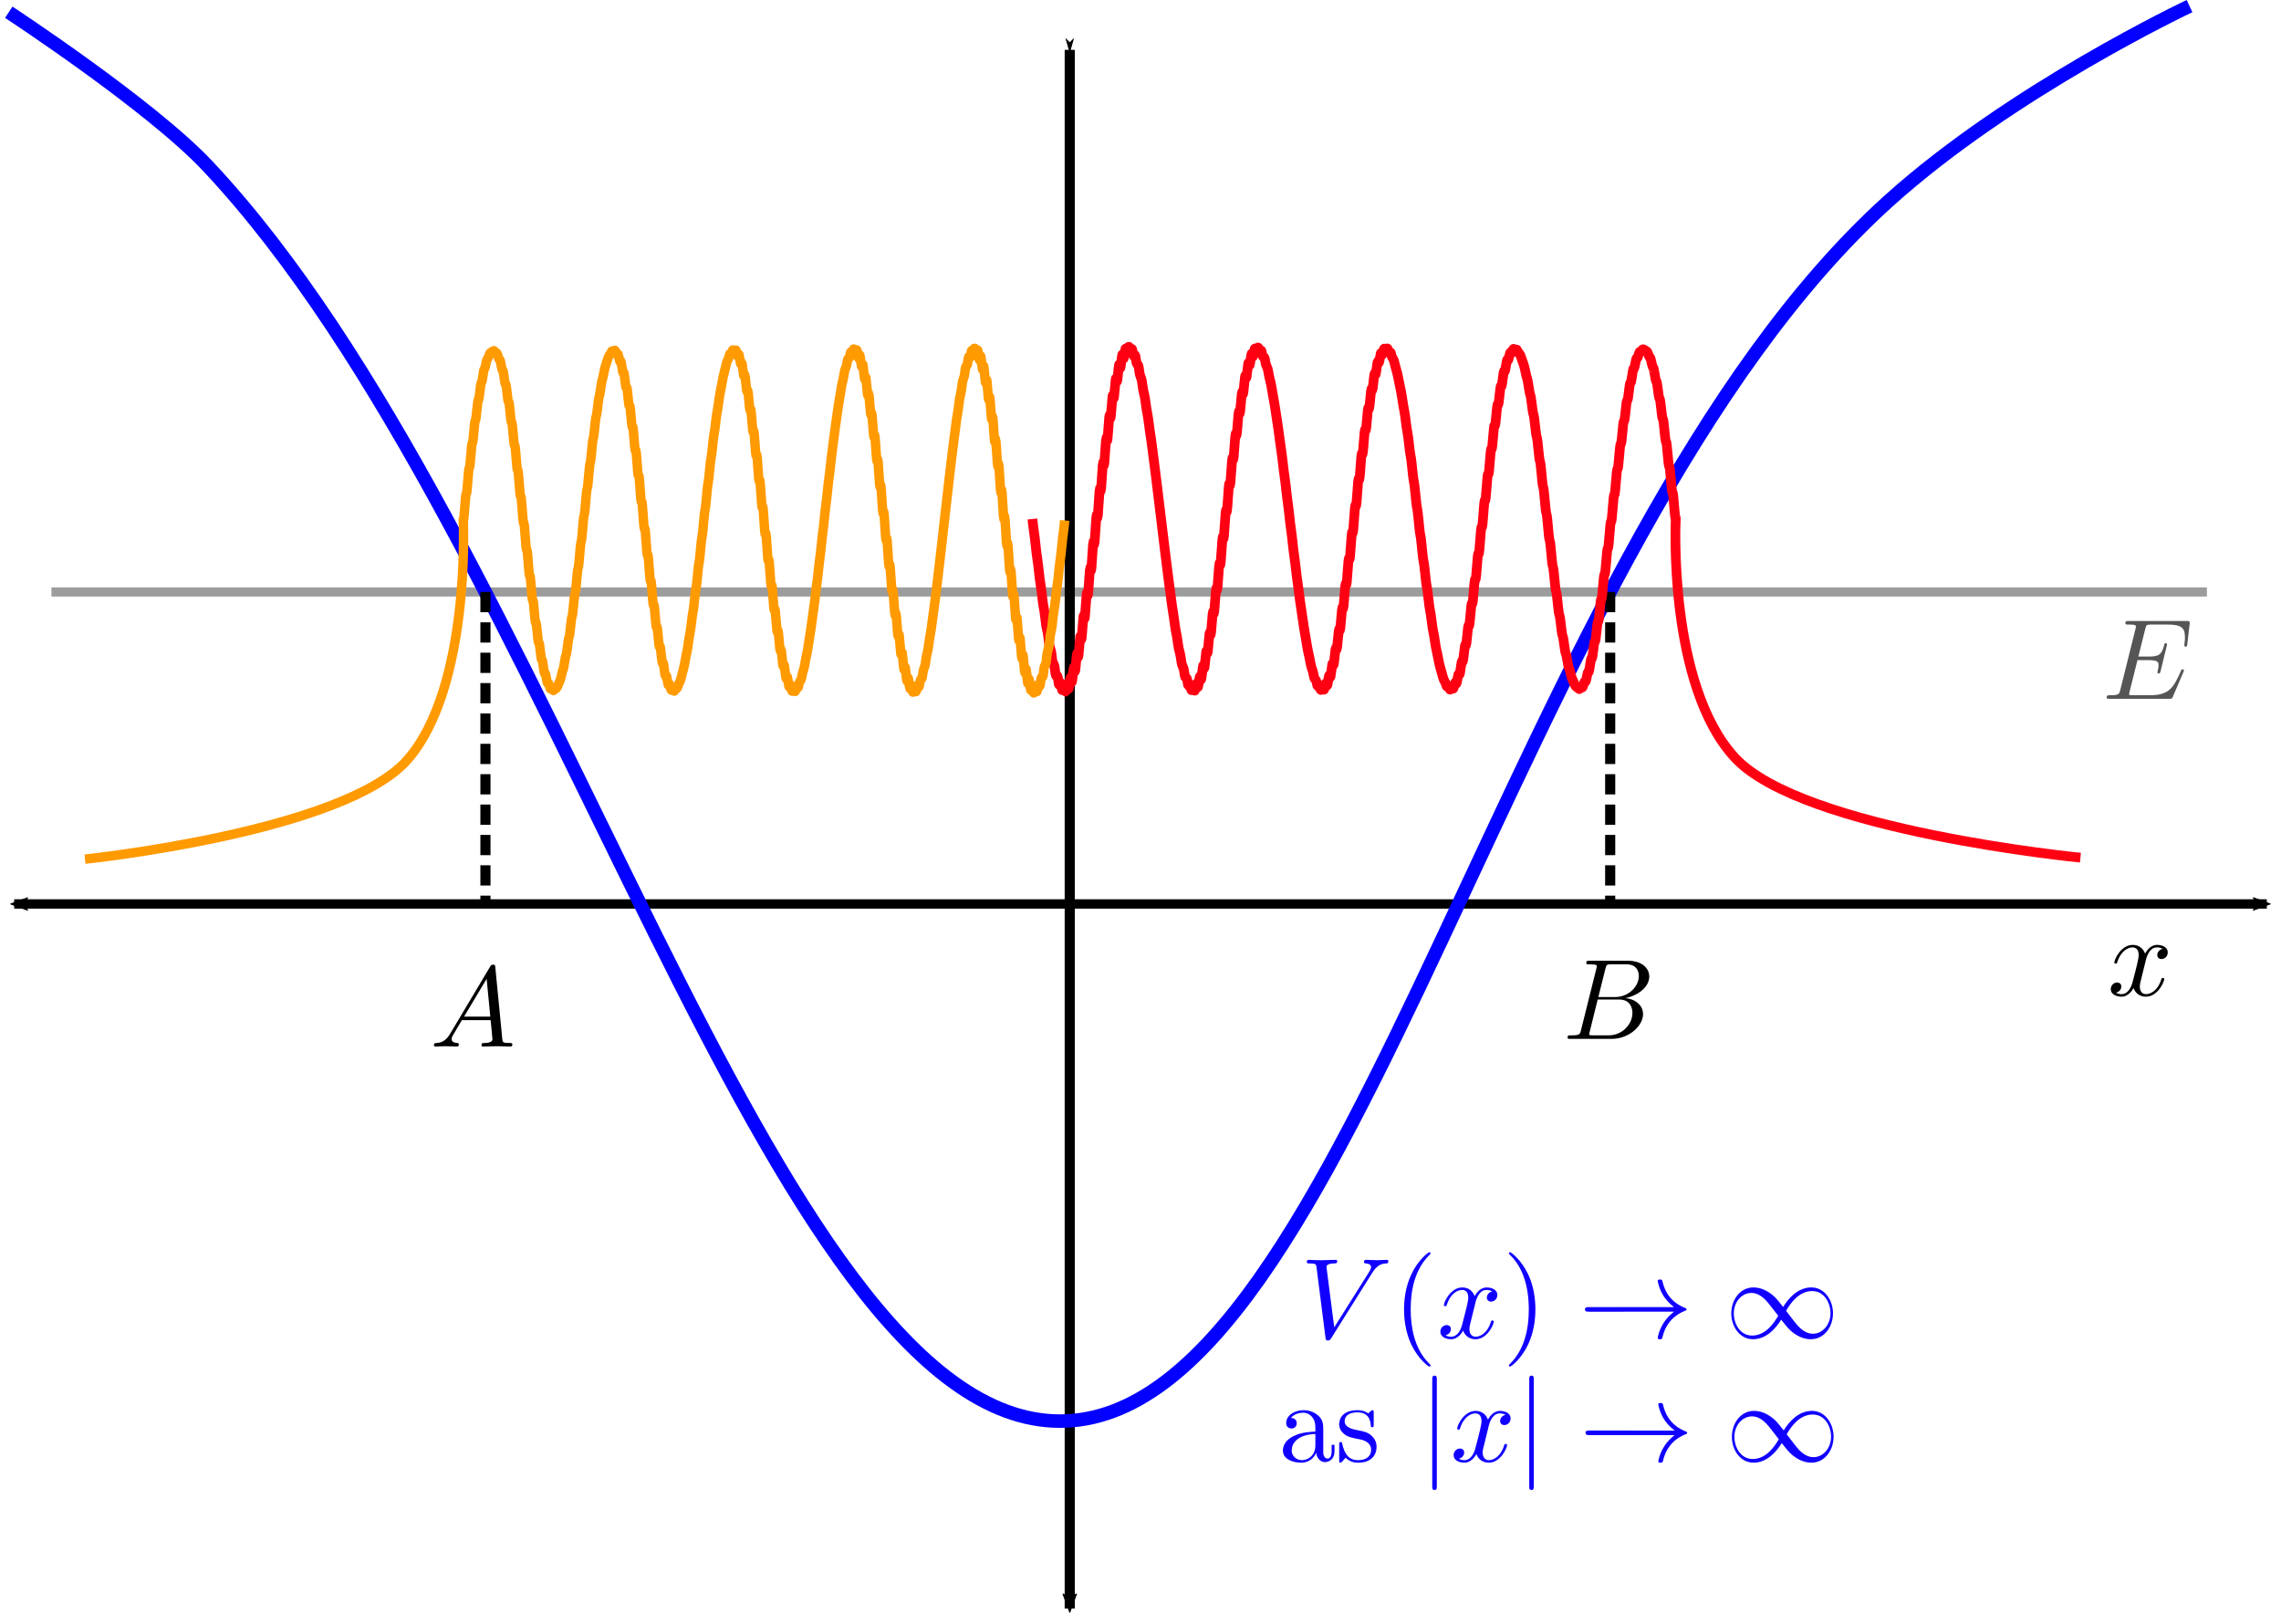 <?xml version="1.0" encoding="UTF-8" standalone="no"?>
<!-- Created with Inkscape (http://www.inkscape.org/) -->

<svg
   xmlns:dc="http://purl.org/dc/elements/1.1/"
   xmlns:cc="http://creativecommons.org/ns#"
   xmlns:rdf="http://www.w3.org/1999/02/22-rdf-syntax-ns#"
   xmlns:svg="http://www.w3.org/2000/svg"
   xmlns="http://www.w3.org/2000/svg"
   xmlns:sodipodi="http://sodipodi.sourceforge.net/DTD/sodipodi-0.dtd"
   xmlns:inkscape="http://www.inkscape.org/namespaces/inkscape"
   width="119.196mm"
   height="84.86mm"
   viewBox="0 0 119.196 84.86"
   version="1.1"
   id="svg8"
   inkscape:version="0.92.3 (2405546, 2018-03-11)"
   sodipodi:docname="wkb-eigenvalue.svg">
  <sodipodi:namedview
     id="base"
     pagecolor="#ffffff"
     bordercolor="#666666"
     borderopacity="1.0"
     inkscape:pageopacity="0.0"
     inkscape:pageshadow="2"
     inkscape:zoom="1.979899"
     inkscape:cx="258.84547"
     inkscape:cy="160.24135"
     inkscape:document-units="mm"
     inkscape:current-layer="layer1"
     showgrid="false"
     inkscape:window-width="1853"
     inkscape:window-height="1025"
     inkscape:window-x="1433"
     inkscape:window-y="27"
     inkscape:window-maximized="1"
     fit-margin-top="0"
     fit-margin-left="0"
     fit-margin-right="0"
     fit-margin-bottom="0" />
  <defs
     id="defs2">
    <marker
       inkscape:isstock="true"
       style="overflow:visible"
       id="marker1679"
       refX="0"
       refY="0"
       orient="auto"
       inkscape:stockid="Arrow2Mend">
      <path
         inkscape:connector-curvature="0"
         transform="scale(-0.6)"
         d="M 8.719,4.034 -2.207,0.016 8.719,-4.002 c -1.745,2.372 -1.735,5.617 -6e-7,8.035 z"
         style="fill:#000000;fill-opacity:1;fill-rule:evenodd;stroke:#000000;stroke-width:0.625;stroke-linejoin:round;stroke-opacity:1"
         id="path1677" />
    </marker>
    <marker
       inkscape:isstock="true"
       style="overflow:visible"
       id="Arrow1Mstart"
       refX="0"
       refY="0"
       orient="auto"
       inkscape:stockid="Arrow1Mstart">
      <path
         inkscape:connector-curvature="0"
         transform="matrix(0.4,0,0,0.4,4,0)"
         style="fill:#000000;fill-opacity:1;fill-rule:evenodd;stroke:#000000;stroke-width:1pt;stroke-opacity:1"
         d="M 0,0 5,-5 -12.5,0 5,5 Z"
         id="path1373" />
    </marker>
    <marker
       inkscape:isstock="true"
       style="overflow:visible"
       id="Arrow2Mstart"
       refX="0"
       refY="0"
       orient="auto"
       inkscape:stockid="Arrow2Mstart">
      <path
         inkscape:connector-curvature="0"
         transform="scale(0.6)"
         d="M 8.719,4.034 -2.207,0.016 8.719,-4.002 c -1.745,2.372 -1.735,5.617 -6e-7,8.035 z"
         style="fill:#000000;fill-opacity:1;fill-rule:evenodd;stroke:#000000;stroke-width:0.625;stroke-linejoin:round;stroke-opacity:1"
         id="path1391" />
    </marker>
    <marker
       inkscape:isstock="true"
       style="overflow:visible"
       id="Arrow2Mend"
       refX="0"
       refY="0"
       orient="auto"
       inkscape:stockid="Arrow2Mend">
      <path
         inkscape:connector-curvature="0"
         transform="scale(-0.6)"
         d="M 8.719,4.034 -2.207,0.016 8.719,-4.002 c -1.745,2.372 -1.735,5.617 -6e-7,8.035 z"
         style="fill:#000000;fill-opacity:1;fill-rule:evenodd;stroke:#000000;stroke-width:0.625;stroke-linejoin:round;stroke-opacity:1"
         id="path1394" />
    </marker>
  </defs>
  <g
     transform="translate(-37.377,-93.141)"
     id="layer1"
     inkscape:groupmode="layer"
     inkscape:label="Layer 1">
    <path
       inkscape:connector-curvature="0"
       id="path834"
       d="M 93.277,95.746 V 177.201"
       style="fill:none;stroke:#000000;stroke-width:0.529;stroke-linecap:butt;stroke-linejoin:miter;stroke-miterlimit:4;stroke-dasharray:none;stroke-opacity:1;marker-start:url(#Arrow1Mstart);marker-end:url(#marker1679)" />
    <path
       inkscape:connector-curvature="0"
       id="path836"
       d="M 38.117,140.38 H 155.832"
       style="fill:none;stroke:#000000;stroke-width:0.49;stroke-linecap:butt;stroke-linejoin:miter;stroke-miterlimit:4;stroke-dasharray:none;stroke-opacity:1;marker-start:url(#Arrow2Mstart);marker-end:url(#Arrow2Mend)" />
    <path
       inkscape:connector-curvature="0"
       id="path838"
       d="M 40.065,124.076 H 152.702"
       style="fill:#000000;stroke:#070707;stroke-width:0.479;stroke-linecap:butt;stroke-linejoin:miter;stroke-miterlimit:4;stroke-dasharray:none;stroke-opacity:0.395;fill-opacity:0.667" />
    <path
       sodipodi:nodetypes="cazsc"
       inkscape:connector-curvature="0"
       id="path840"
       d="m 37.835,93.781 c 0,0 7.395,4.844 10.394,8.035 18.103,19.253 29.246,65.59 44.536,65.59 15.29,0 23.511,-45.874 43.283,-63.744 6.438,-5.819 15.746,-10.202 15.746,-10.202"
       style="fill:none;stroke:#0400ff;stroke-width:0.706;stroke-linecap:butt;stroke-linejoin:miter;stroke-miterlimit:4;stroke-dasharray:none;stroke-opacity:1" />
    <path
       inkscape:connector-curvature="0"
       id="path842"
       d="m 62.744,124.076 v 16.442"
       style="fill:none;stroke:#000000;stroke-width:0.529;stroke-linecap:butt;stroke-linejoin:miter;stroke-miterlimit:4;stroke-dasharray:1.058, 0.529;stroke-dashoffset:0;stroke-opacity:1" />
    <path
       inkscape:connector-curvature="0"
       id="path844"
       d="m 121.519,124.076 v 16.158"
       style="fill:none;stroke:#000000;stroke-width:0.529;stroke-linecap:butt;stroke-linejoin:miter;stroke-miterlimit:4;stroke-dasharray:1.058, 0.529;stroke-dashoffset:0;stroke-opacity:1" />
    <g
       transform="translate(113.59,81.784)"
       id="g902"
       style="fill:#000000;fill-opacity:0.667">
      <g
         style="font-style:normal;font-variant:normal;font-weight:normal;font-stretch:normal;letter-spacing:normal;word-spacing:normal;text-anchor:start;fill:#000000;fill-opacity:0.667;fill-rule:evenodd;stroke:#000000;stroke-linecap:butt;stroke-linejoin:miter;stroke-miterlimit:10.433;stroke-dasharray:none;stroke-dashoffset:0;stroke-opacity:1"
         id="g900"
         transform="matrix(0.12,0,0,-0.12,-21.015,96.618)"
         xml:space="preserve"
         stroke-miterlimit="10.433"
         font-style="normal"
         font-variant="normal"
         font-weight="normal"
         font-stretch="normal"
         font-size-adjust="none"
         letter-spacing="normal"
         word-spacing="normal"><path
           style="fill:#000000;stroke-width:0;fill-opacity:0.667"
           inkscape:connector-curvature="0"
           d="m 490.8,417.81 0.01,0.02 0.01,0.03 0.02,0.05 0.02,0.05 0.02,0.05 0.02,0.05 0.02,0.05 0.02,0.05 0.01,0.05 0.01,0.03 0.01,0.02 0.01,0.02 0.01,0.03 v 0.02 l 0.01,0.02 0.01,0.02 v 0.02 l 0.01,0.02 v 0.02 l 0.01,0.01 v 0.02 0.02 0.01 0.01 l 0.01,0.01 c 0,0.05 0,0.55 -0.6,0.55 -0.45,0 -0.55,-0.3 -0.64,-0.61 -3.25,-7.38 -5.08,-10.7 -13.61,-10.7 h -7.26 c -0.71,0 -0.8,0 -1.1,0.04 -0.5,0.05 -0.65,0.1 -0.65,0.5 0,0.14 0,0.25 0.25,1.14 l 3.39,13.61 h 4.93 c 4.24,0 4.24,-1.04 4.24,-2.29 0,-0.35 0,-0.96 -0.36,-2.44 -0.09,-0.25 -0.14,-0.41 -0.14,-0.55 0,-0.25 0.19,-0.55 0.64,-0.55 0.41,0 0.55,0.25 0.75,0.99 l 2.84,11.67 c 0,0.3 -0.25,0.55 -0.61,0.55 -0.43,0 -0.54,-0.3 -0.68,-0.91 -1.05,-3.78 -1.96,-4.92 -6.54,-4.92 h -4.68 l 3,12 c 0.43,1.75 0.5,1.94 2.68,1.94 h 7.02 c 6.08,0 7.58,-1.44 7.58,-5.53 0,-1.19 0,-1.29 -0.2,-2.64 0,-0.3 -0.05,-0.65 -0.05,-0.9 0,-0.25 0.15,-0.59 0.59,-0.59 0.56,0 0.61,0.3 0.71,1.25 l 1,8.61 c 0.14,1.34 -0.1,1.34 -1.35,1.34 h -25.15 c -1,0 -1.5,0 -1.5,-1 0,-0.54 0.45,-0.54 1.39,-0.54 1.84,0 3.23,0 3.23,-0.89 0,-0.21 0,-0.3 -0.25,-1.21 l -6.56,-26.34 c -0.5,-1.95 -0.61,-2.34 -4.55,-2.34 -0.84,0 -1.39,0 -1.39,-0.96 0,-0.59 0.45,-0.59 1.39,-0.59 h 25.86 c 1.16,0 1.2,0.05 1.55,0.84 z"
           id="path898" /></g>    </g>
    <g
       transform="translate(113.857,97.286)"
       id="g946">
      <g
         style="font-style:normal;font-variant:normal;font-weight:normal;font-stretch:normal;letter-spacing:normal;word-spacing:normal;text-anchor:start;fill:none;fill-opacity:1;fill-rule:evenodd;stroke:#000000;stroke-linecap:butt;stroke-linejoin:miter;stroke-miterlimit:10.433;stroke-dasharray:none;stroke-dashoffset:0;stroke-opacity:1"
         word-spacing="normal"
         letter-spacing="normal"
         font-size-adjust="none"
         font-stretch="normal"
         font-weight="normal"
         font-variant="normal"
         font-style="normal"
         stroke-miterlimit="10.433"
         xml:space="preserve"
         transform="matrix(0.12,0,0,-0.12,-21.015,96.618)"
         id="g944"><path
           style="fill:#000000;stroke-width:0"
           inkscape:connector-curvature="0"
           id="path942"
           d="m 472.16,421.25 0.03,0.13 0.04,0.15 0.04,0.16 0.04,0.18 0.06,0.19 0.06,0.21 0.06,0.22 0.07,0.22 0.08,0.23 0.09,0.24 0.1,0.25 0.1,0.24 0.11,0.25 0.12,0.25 0.13,0.25 0.14,0.25 0.15,0.24 0.15,0.24 0.17,0.23 0.18,0.22 0.18,0.22 0.2,0.2 0.21,0.19 0.22,0.18 0.23,0.16 0.25,0.14 0.12,0.07 0.13,0.06 0.14,0.05 0.13,0.05 0.14,0.05 0.14,0.04 0.15,0.03 0.15,0.03 0.15,0.02 0.16,0.02 0.16,0.01 h 0.16 c 0.25,0 1.44,0 2.48,-0.64 -1.39,-0.25 -2.39,-1.5 -2.39,-2.69 0,-0.79 0.55,-1.75 1.89,-1.75 1.1,0 2.69,0.89 2.69,2.89 0,2.6 -2.94,3.28 -4.63,3.28 -2.89,0 -4.64,-2.64 -5.23,-3.78 -1.25,3.28 -3.94,3.78 -5.37,3.78 -5.19,0 -8.04,-6.42 -8.04,-7.67 0,-0.5 0.5,-0.5 0.61,-0.5 0.39,0 0.55,0.11 0.64,0.55 1.69,5.28 4.99,6.53 6.68,6.53 0.95,0 2.68,-0.44 2.68,-3.33 0,-1.54 -0.84,-4.89 -2.68,-11.86 -0.8,-3.09 -2.54,-5.18 -4.74,-5.18 -0.3,0 -1.44,0 -2.48,0.65 1.25,0.24 2.34,1.28 2.34,2.69 0,1.34 -1.09,1.73 -1.84,1.73 -1.5,0 -2.75,-1.29 -2.75,-2.89 0,-2.28 2.5,-3.28 4.68,-3.28 3.3,0 5.08,3.49 5.24,3.78 0.59,-1.84 2.39,-3.78 5.37,-3.78 5.14,0 7.99,6.42 7.99,7.67 0,0.5 -0.45,0.5 -0.61,0.5 -0.44,0 -0.55,-0.2 -0.64,-0.54 -1.64,-5.33 -5.03,-6.53 -6.63,-6.53 -1.95,0 -2.75,1.59 -2.75,3.29 0,1.1 0.3,2.19 0.86,4.38 z" /></g>    </g>
    <g
       transform="translate(26.192,99.959)"
       id="g996">
      <g
         style="font-style:normal;font-variant:normal;font-weight:normal;font-stretch:normal;letter-spacing:normal;word-spacing:normal;text-anchor:start;fill:none;fill-opacity:1;fill-rule:evenodd;stroke:#000000;stroke-linecap:butt;stroke-linejoin:miter;stroke-miterlimit:10.433;stroke-dasharray:none;stroke-dashoffset:0;stroke-opacity:1"
         id="g994"
         transform="matrix(0.12,0,0,-0.12,-21.015,96.618)"
         xml:space="preserve"
         stroke-miterlimit="10.433"
         font-style="normal"
         font-variant="normal"
         font-weight="normal"
         font-stretch="normal"
         font-size-adjust="none"
         letter-spacing="normal"
         word-spacing="normal"><path
           style="fill:#000000;stroke-width:0"
           inkscape:connector-curvature="0"
           d="m 464.44,411.93 -0.19,-0.3 -0.18,-0.29 -0.19,-0.28 -0.19,-0.26 -0.18,-0.25 -0.19,-0.23 -0.19,-0.22 -0.18,-0.21 -0.19,-0.2 -0.19,-0.18 -0.18,-0.17 -0.19,-0.16 -0.19,-0.15 -0.18,-0.14 -0.19,-0.13 -0.19,-0.12 -0.19,-0.11 -0.19,-0.1 -0.19,-0.09 -0.19,-0.09 -0.19,-0.07 -0.2,-0.07 -0.19,-0.07 -0.2,-0.05 -0.19,-0.05 -0.2,-0.04 -0.2,-0.04 -0.19,-0.03 -0.41,-0.05 -0.4,-0.03 c -0.61,-0.05 -1.05,-0.05 -1.05,-1 0,-0.3 0.25,-0.55 0.64,-0.55 1.34,0 2.89,0.16 4.28,0.16 1.64,0 3.39,-0.16 4.99,-0.16 0.29,0 0.95,0 0.95,0.95 0,0.55 -0.45,0.6 -0.8,0.6 -1.15,0.09 -2.34,0.5 -2.34,1.73 0,0.61 0.3,1.16 0.69,1.84 l 3.79,6.39 h 12.5 l -0.14,1.54 h -11.42 l 9.83,16.45 1.59,-16.45 0.14,-1.54 c 0.11,-1.04 0.8,-7.82 0.8,-8.32 0,-1.5 -2.59,-1.64 -3.58,-1.64 -0.7,0 -1.2,0 -1.2,-1 0,-0.55 0.59,-0.55 0.7,-0.55 2.03,0 4.19,0.16 6.22,0.16 1.25,0 4.39,-0.16 5.64,-0.16 0.3,0 0.89,0 0.89,1 0,0.55 -0.5,0.55 -1.14,0.55 -3.09,0 -3.09,0.34 -3.25,1.79 l -3.03,31.13 c -0.11,1 -0.11,1.2 -0.95,1.2 -0.8,0 -0.99,-0.34 -1.3,-0.84 z"
           id="path992" /></g>    </g>
    <g
       transform="translate(85.393,99.558)"
       id="g1052">
      <g
         style="font-style:normal;font-variant:normal;font-weight:normal;font-stretch:normal;letter-spacing:normal;word-spacing:normal;text-anchor:start;fill:none;fill-opacity:1;fill-rule:evenodd;stroke:#000000;stroke-linecap:butt;stroke-linejoin:miter;stroke-miterlimit:10.433;stroke-dasharray:none;stroke-dashoffset:0;stroke-opacity:1"
         word-spacing="normal"
         letter-spacing="normal"
         font-size-adjust="none"
         font-stretch="normal"
         font-weight="normal"
         font-variant="normal"
         font-style="normal"
         stroke-miterlimit="10.433"
         xml:space="preserve"
         transform="matrix(0.12,0,0,-0.12,-21.015,96.618)"
         id="g1050"><path
           style="fill:#000000;stroke-width:0"
           inkscape:connector-curvature="0"
           id="path1048"
           d="m 463.49,410.09 -0.05,-0.18 -0.04,-0.17 -0.05,-0.16 -0.04,-0.15 -0.04,-0.15 -0.05,-0.13 -0.05,-0.13 -0.05,-0.12 -0.05,-0.11 -0.06,-0.11 -0.07,-0.1 -0.07,-0.09 -0.07,-0.09 -0.09,-0.07 -0.09,-0.08 -0.11,-0.06 -0.11,-0.07 -0.13,-0.05 -0.13,-0.05 -0.15,-0.05 -0.16,-0.04 -0.09,-0.02 -0.09,-0.01 -0.09,-0.02 -0.1,-0.02 -0.1,-0.01 -0.1,-0.01 -0.11,-0.01 -0.12,-0.02 -0.11,-0.01 -0.13,-0.01 h -0.12 l -0.13,-0.01 -0.14,-0.01 h -0.14 l -0.14,-0.01 h -0.15 l -0.16,-0.01 h -0.16 -0.16 -0.17 -0.18 -0.18 c -0.85,0 -1.35,0 -1.35,-1 0,-0.55 0.46,-0.55 1.35,-0.55 h 17.78 c 7.87,0 13.75,5.87 13.75,10.76 0,3.58 -2.89,6.47 -7.72,7.02 5.19,0.95 10.42,4.64 10.42,9.38 0,3.68 -3.3,6.87 -9.28,6.87 l -0.69,-1.55 c 4.38,0 5.42,-2.93 5.42,-5.12 0,-4.39 -4.28,-9.13 -10.35,-9.13 h -7.27 l -0.3,-1.09 h 9.41 c 4.78,0 5.73,-3.69 5.73,-5.83 0,-4.94 -4.43,-9.76 -10.31,-9.76 h -6.78 c -0.69,0 -0.8,0 -1.09,0.04 -0.5,0.05 -0.64,0.1 -0.64,0.5 0,0.14 0,0.25 0.25,1.14 l 3.43,13.91 0.3,1.09 3.08,12.36 c 0.45,1.74 0.54,1.89 2.7,1.89 h 6.42 l 0.69,1.55 h -16.73 c -0.94,0 -1.44,0 -1.44,-1 0,-0.55 0.44,-0.55 1.39,-0.55 0.09,0 1.05,0 1.89,-0.09 0.89,-0.11 1.34,-0.16 1.34,-0.8 0,-0.2 -0.04,-0.36 -0.2,-0.95 z" /></g>    </g>
    <g
       id="g1208"
       transform="translate(71.682,115.188)"
       style="stroke:#1d00ff;stroke-opacity:0.395;fill:#1100ff;fill-opacity:1">
      <g
         word-spacing="normal"
         letter-spacing="normal"
         font-size-adjust="none"
         font-stretch="normal"
         font-weight="normal"
         font-variant="normal"
         font-style="normal"
         stroke-miterlimit="10.433"
         xml:space="preserve"
         transform="matrix(0.12,0,0,-0.12,-21.015,96.618)"
         id="g1206"
         style="font-style:normal;font-variant:normal;font-weight:normal;font-stretch:normal;letter-spacing:normal;word-spacing:normal;text-anchor:start;fill:#1100ff;fill-opacity:1;fill-rule:evenodd;stroke:#1d00ff;stroke-linecap:butt;stroke-linejoin:miter;stroke-miterlimit:10.433;stroke-dasharray:none;stroke-dashoffset:0;stroke-opacity:0.395"><path
           id="path1194"
           d="m 486.8,434.54 0.23,0.36 0.23,0.33 0.22,0.31 0.22,0.29 0.22,0.28 0.22,0.25 0.22,0.24 0.22,0.22 0.21,0.2 0.21,0.19 0.21,0.17 0.2,0.16 0.21,0.14 0.2,0.13 0.21,0.12 0.19,0.11 0.2,0.09 0.2,0.09 0.19,0.07 0.2,0.07 0.19,0.06 0.19,0.05 0.18,0.04 0.19,0.03 0.18,0.03 0.19,0.03 0.36,0.04 0.35,0.02 0.35,0.02 c 0.6,0.05 0.64,0.89 0.64,0.96 0,0.39 -0.25,0.59 -0.64,0.59 -1.3,0 -2.75,-0.16 -4.09,-0.16 -1.64,0 -3.35,0.16 -4.94,0.16 -0.3,0 -0.94,0 -0.94,-0.95 0,-0.55 0.46,-0.6 0.8,-0.6 1.34,-0.09 2.3,-0.59 2.3,-1.64 0,-0.75 -0.75,-1.84 -0.75,-1.89 l -15.3,-24.31 -3.39,26.34 c 0,0.85 1.14,1.5 3.44,1.5 0.7,0 1.25,0 1.25,1 0,0.44 -0.41,0.55 -0.71,0.55 -1.98,0 -4.14,-0.16 -6.17,-0.16 -0.9,0 -1.84,0.05 -2.75,0.05 -0.89,0 -1.84,0.11 -2.69,0.11 -0.34,0 -0.93,0 -0.93,-0.95 0,-0.6 0.43,-0.6 1.23,-0.6 2.8,0 2.84,-0.45 3,-1.68 l 3.92,-30.75 c 0.16,-1 0.36,-1.14 1,-1.14 0.8,0 1,0.25 1.41,0.89 z"
           inkscape:connector-curvature="0"
           style="fill:#1100ff;stroke-width:0;stroke:#1d00ff;stroke-opacity:0.395;fill-opacity:1" /><path
           id="path1196"
           d="m 512.2,394.25 v 0.02 0.03 0.01 0.02 l -0.01,0.01 v 0.02 l -0.01,0.01 v 0.02 l -0.01,0.02 -0.01,0.02 -0.01,0.02 -0.02,0.03 -0.01,0.02 -0.02,0.03 -0.02,0.03 -0.03,0.03 -0.02,0.03 -0.03,0.04 -0.02,0.02 -0.02,0.02 -0.01,0.02 -0.02,0.02 -0.02,0.02 -0.02,0.03 -0.02,0.02 -0.02,0.02 -0.03,0.03 -0.02,0.02 -0.02,0.03 -0.03,0.03 -0.03,0.03 -0.02,0.03 -0.03,0.03 -0.03,0.03 -0.03,0.03 -0.04,0.03 -0.03,0.04 -0.03,0.03 -0.04,0.04 -0.03,0.03 -0.04,0.04 -0.04,0.04 c -6.22,6.28 -7.81,15.69 -7.81,23.31 0,8.67 1.89,17.35 8.01,23.56 0.64,0.61 0.64,0.71 0.64,0.86 0,0.35 -0.18,0.49 -0.48,0.49 -0.5,0 -4.99,-3.38 -7.92,-9.7 -2.55,-5.49 -3.14,-11.02 -3.14,-15.21 0,-3.89 0.54,-9.9 3.28,-15.54 2.98,-6.13 7.28,-9.36 7.78,-9.36 0.3,0 0.48,0.14 0.48,0.5 z"
           inkscape:connector-curvature="0"
           style="fill:#1100ff;stroke-width:0;stroke:#1d00ff;stroke-opacity:0.395;fill-opacity:1" /><path
           id="path1198"
           d="m 531.68,421.25 0.03,0.13 0.03,0.15 0.04,0.16 0.05,0.18 0.05,0.19 0.06,0.21 0.07,0.22 0.07,0.22 0.08,0.23 0.09,0.24 0.09,0.25 0.11,0.24 0.11,0.25 0.12,0.25 0.13,0.25 0.13,0.25 0.15,0.24 0.16,0.24 0.16,0.23 0.18,0.22 0.19,0.22 0.2,0.2 0.21,0.19 0.22,0.18 0.23,0.16 0.24,0.14 0.13,0.07 0.13,0.06 0.13,0.05 0.14,0.05 0.14,0.05 0.14,0.04 0.15,0.03 0.14,0.03 0.16,0.02 0.15,0.02 0.16,0.01 h 0.16 c 0.25,0 1.44,0 2.49,-0.64 -1.39,-0.25 -2.39,-1.5 -2.39,-2.69 0,-0.79 0.54,-1.75 1.89,-1.75 1.09,0 2.68,0.89 2.68,2.89 0,2.6 -2.93,3.28 -4.62,3.28 -2.89,0 -4.64,-2.64 -5.23,-3.78 -1.25,3.28 -3.94,3.78 -5.38,3.78 -5.19,0 -8.03,-6.42 -8.03,-7.67 0,-0.5 0.5,-0.5 0.61,-0.5 0.39,0 0.55,0.11 0.64,0.55 1.69,5.28 4.98,6.53 6.67,6.53 0.96,0 2.69,-0.44 2.69,-3.33 0,-1.54 -0.85,-4.89 -2.69,-11.86 -0.79,-3.09 -2.53,-5.18 -4.73,-5.18 -0.3,0 -1.44,0 -2.49,0.65 1.25,0.24 2.35,1.28 2.35,2.69 0,1.34 -1.1,1.73 -1.85,1.73 -1.5,0 -2.75,-1.29 -2.75,-2.89 0,-2.28 2.5,-3.28 4.69,-3.28 3.3,0 5.08,3.49 5.24,3.78 0.59,-1.84 2.38,-3.78 5.37,-3.78 5.14,0 7.98,6.42 7.98,7.67 0,0.5 -0.45,0.5 -0.6,0.5 -0.44,0 -0.55,-0.2 -0.65,-0.54 -1.64,-5.33 -5.03,-6.53 -6.62,-6.53 -1.95,0 -2.75,1.59 -2.75,3.29 0,1.1 0.3,2.19 0.86,4.38 z"
           inkscape:connector-curvature="0"
           style="fill:#1100ff;stroke-width:0;stroke:#1d00ff;stroke-opacity:0.395;fill-opacity:1" /><path
           id="path1200"
           d="m 557.86,418.65 v 0.37 0.39 l -0.01,0.39 -0.02,0.41 -0.04,0.84 -0.06,0.88 -0.08,0.92 -0.1,0.95 -0.14,0.97 -0.16,1.01 -0.2,1.02 -0.23,1.03 -0.27,1.05 -0.3,1.06 -0.35,1.07 -0.39,1.07 -0.22,0.53 -0.22,0.53 -0.24,0.53 -0.25,0.53 c -2.98,6.12 -7.26,9.36 -7.76,9.36 -0.3,0 -0.5,-0.19 -0.5,-0.49 0,-0.15 0,-0.25 0.93,-1.15 4.9,-4.92 7.74,-12.85 7.74,-23.27 0,-8.51 -1.84,-17.28 -8.03,-23.56 -0.64,-0.59 -0.64,-0.7 -0.64,-0.84 0,-0.3 0.2,-0.5 0.5,-0.5 0.5,0 4.96,3.39 7.92,9.71 2.53,5.47 3.12,11 3.12,15.19 z"
           inkscape:connector-curvature="0"
           style="fill:#1100ff;stroke-width:0;stroke:#1d00ff;stroke-opacity:0.395;fill-opacity:1" /><path
           id="path1202"
           d="m 618.26,417.65 -0.25,-0.19 -0.25,-0.2 -0.23,-0.19 -0.23,-0.2 -0.22,-0.19 -0.22,-0.19 -0.2,-0.19 -0.2,-0.19 -0.19,-0.18 -0.18,-0.18 -0.18,-0.18 -0.17,-0.18 -0.16,-0.17 -0.15,-0.17 -0.15,-0.17 -0.14,-0.16 -0.13,-0.15 -0.13,-0.16 -0.12,-0.15 -0.11,-0.14 -0.11,-0.14 -0.1,-0.13 -0.09,-0.13 -0.09,-0.12 -0.08,-0.11 -0.08,-0.11 -0.07,-0.11 -0.06,-0.09 -0.06,-0.09 -0.05,-0.08 -0.05,-0.07 -0.04,-0.07 c -2.23,-3.44 -2.64,-6.58 -2.64,-6.62 0,-0.6 0.61,-0.6 1,-0.6 0.85,0 0.89,0.1 1.1,1 1.15,4.88 4.09,9.06 9.72,11.36 0.59,0.19 0.75,0.3 0.75,0.64 0,0.35 -0.3,0.5 -0.41,0.55 -2.19,0.84 -8.22,3.34 -10.11,11.72 -0.16,0.59 -0.2,0.73 -1.05,0.73 -0.39,0 -1,0 -1,-0.59 0,-0.1 0.46,-3.24 2.55,-6.58 1,-1.48 2.44,-3.23 4.58,-4.83 h -37.02 c -0.89,0 -1.79,0 -1.79,-1 0,-1 0.9,-1 1.79,-1 z"
           inkscape:connector-curvature="0"
           style="fill:#1100ff;stroke-width:0;stroke:#1d00ff;stroke-opacity:0.395;fill-opacity:1" /><path
           id="path1204"
           d="m 665.74,419.7 -0.25,0.31 -0.23,0.29 -0.23,0.29 -0.21,0.26 -0.2,0.26 -0.19,0.24 -0.19,0.23 -0.17,0.22 -0.17,0.2 -0.16,0.2 -0.16,0.19 -0.15,0.17 -0.14,0.17 -0.14,0.16 -0.13,0.16 -0.13,0.15 -0.13,0.14 -0.12,0.13 -0.12,0.13 -0.12,0.13 -0.23,0.23 -0.24,0.23 -0.24,0.22 -0.24,0.22 -0.26,0.22 -0.14,0.11 -0.14,0.11 c -2.8,2.25 -5.59,3.14 -8.13,3.14 -5.82,0 -9.62,-5.46 -9.62,-11.29 h 1.11 c 0,4.87 3.33,8.9 7.72,8.9 2.89,0 5.12,-2.09 6.17,-3.14 1.25,-1.34 2.39,-2.89 5.44,-6.81 v 0 c -2.05,-3.59 -5.74,-8.62 -11.36,-8.62 -5.28,0 -7.97,5.18 -7.97,9.67 h -1.11 c 0,-5.74 3.69,-11.27 9.42,-11.27 5.74,0 9.86,4.53 12.32,8.52 2.68,-3.39 3.28,-4.13 4.82,-5.38 2.78,-2.25 5.58,-3.14 8.13,-3.14 5.83,0 9.61,5.49 9.61,11.31 h -1.1 c 0,-4.89 -3.34,-8.92 -7.71,-8.92 -2.9,0 -5.15,2.1 -6.19,3.14 -1.24,1.35 -2.39,2.89 -5.43,6.83 v 0 c 2.04,3.58 5.72,8.61 11.37,8.61 5.28,0 7.96,-5.17 7.96,-9.66 h 1.1 c 0,5.72 -3.69,11.25 -9.43,11.25 -5.71,0 -9.85,-4.53 -12.29,-8.51 z"
           inkscape:connector-curvature="0"
           style="fill:#1100ff;stroke-width:0;stroke:#1d00ff;stroke-opacity:0.395;fill-opacity:1" /></g>    </g>
    <g
       transform="translate(70.518,121.639)"
       id="g1312"
       style="stroke:#1d00ff;stroke-opacity:0.395;fill:#1100ff;fill-opacity:1">
      <g
         style="font-style:normal;font-variant:normal;font-weight:normal;font-stretch:normal;letter-spacing:normal;word-spacing:normal;text-anchor:start;fill:#1100ff;fill-opacity:1;fill-rule:evenodd;stroke:#1d00ff;stroke-linecap:butt;stroke-linejoin:miter;stroke-miterlimit:10.433;stroke-dasharray:none;stroke-dashoffset:0;stroke-opacity:0.395"
         id="g1310"
         transform="matrix(0.12,0,0,-0.12,-21.015,96.618)"
         xml:space="preserve"
         stroke-miterlimit="10.433"
         font-style="normal"
         font-variant="normal"
         font-weight="normal"
         font-stretch="normal"
         font-size-adjust="none"
         letter-spacing="normal"
         word-spacing="normal"><path
           style="fill:#1100ff;stroke-width:0;stroke:#1d00ff;stroke-opacity:0.395;fill-opacity:1"
           inkscape:connector-curvature="0"
           d="m 472.11,409.98 0.03,-0.19 0.02,-0.18 0.04,-0.19 0.04,-0.18 0.05,-0.19 0.06,-0.18 0.06,-0.18 0.07,-0.18 0.07,-0.18 0.08,-0.17 0.09,-0.18 0.1,-0.16 0.1,-0.16 0.1,-0.16 0.12,-0.16 0.12,-0.14 0.12,-0.14 0.13,-0.14 0.14,-0.13 0.15,-0.12 0.15,-0.12 0.15,-0.1 0.17,-0.1 0.17,-0.09 0.17,-0.08 0.18,-0.07 0.19,-0.06 0.19,-0.05 0.2,-0.04 0.21,-0.03 0.21,-0.02 0.21,-0.01 c 1.04,0 4.08,0.71 4.08,4.74 v 2.78 h -1.25 v -2.78 c 0,-2.89 -1.23,-3.19 -1.79,-3.19 -1.65,0 -1.85,2.23 -1.85,2.48 v 9.97 c 0,2.1 0,4.03 -1.78,5.88 -1.95,1.93 -4.44,2.73 -6.83,2.73 -4.09,0 -7.53,-2.33 -7.53,-5.62 0,-1.49 1,-2.35 2.3,-2.35 1.39,0 2.29,1 2.29,2.3 0,0.59 -0.25,2.23 -2.54,2.3 1.34,1.73 3.78,2.28 5.37,2.28 2.46,0 5.28,-1.94 5.28,-6.38 v -1.84 -1.05 -4.98 c 0,-4.74 -3.57,-6.42 -5.82,-6.42 -2.44,0 -4.49,1.75 -4.49,4.23 0,2.73 2.1,6.88 10.31,7.17 v 0 1.05 c -2.53,-0.14 -6.01,-0.3 -9.15,-1.8 -3.74,-1.69 -4.99,-4.28 -4.99,-6.47 0,-4.03 4.83,-5.28 7.97,-5.28 3.3,0 5.58,1.99 6.53,4.33 z"
           id="path1296" /><path
           style="fill:#1100ff;stroke-width:0;stroke:#1d00ff;stroke-opacity:0.395;fill-opacity:1"
           inkscape:connector-curvature="0"
           d="m 490.84,415.87 0.11,-0.02 0.12,-0.02 0.15,-0.03 0.15,-0.04 0.17,-0.04 0.18,-0.04 0.19,-0.05 0.2,-0.06 0.2,-0.06 0.21,-0.07 0.22,-0.08 0.22,-0.08 0.22,-0.1 0.22,-0.1 0.22,-0.11 0.22,-0.12 0.22,-0.14 0.21,-0.14 0.2,-0.15 0.2,-0.16 0.19,-0.18 0.18,-0.19 0.17,-0.2 0.16,-0.21 0.14,-0.22 0.07,-0.12 0.06,-0.12 0.06,-0.13 0.05,-0.12 0.05,-0.14 0.05,-0.13 0.04,-0.14 0.03,-0.14 0.03,-0.15 0.03,-0.15 0.02,-0.16 0.01,-0.15 0.01,-0.17 v -0.16 c 0,-2.53 -1.75,-4.53 -5.62,-4.53 -4.19,0 -5.99,2.84 -6.94,7.07 -0.14,0.64 -0.19,0.85 -0.69,0.85 -0.65,0 -0.65,-0.35 -0.65,-1.25 v -6.58 c 0,-0.84 0,-1.19 0.54,-1.19 0.25,0 0.3,0.05 1.25,1 0.1,0.1 0.1,0.19 1,1.14 2.19,-2.09 4.44,-2.14 5.49,-2.14 5.72,0 8.01,3.35 8.01,6.92 0,2.64 -1.5,4.14 -2.09,4.74 -1.64,1.59 -3.59,2 -5.69,2.39 -2.78,0.55 -6.12,1.2 -6.12,4.09 0,1.74 1.29,3.78 5.58,3.78 5.48,0 5.73,-4.48 5.82,-6.03 0.07,-0.45 0.5,-0.45 0.61,-0.45 0.64,0 0.64,0.25 0.64,1.2 v 5.03 c 0,0.85 0,1.19 -0.54,1.19 -0.25,0 -0.35,0 -1,-0.59 -0.14,-0.21 -0.64,-0.64 -0.85,-0.8 -1.89,1.39 -3.93,1.39 -4.68,1.39 -6.08,0 -7.97,-3.33 -7.97,-6.12 0,-1.74 0.79,-3.14 2.14,-4.24 1.59,-1.29 3,-1.59 6.58,-2.28 z"
           id="path1298" /><path
           style="fill:#1100ff;stroke-width:0;stroke:#1d00ff;stroke-opacity:0.395;fill-opacity:1"
           inkscape:connector-curvature="0"
           d="m 524.64,441.78 v 0.16 0.17 l -0.01,0.16 v 0.08 l -0.01,0.08 -0.01,0.08 v 0.08 l -0.01,0.07 -0.02,0.07 -0.01,0.07 -0.02,0.07 -0.02,0.07 -0.02,0.06 -0.02,0.06 -0.03,0.06 -0.03,0.06 -0.04,0.05 -0.04,0.05 -0.04,0.05 -0.04,0.04 -0.05,0.04 -0.03,0.01 -0.03,0.02 -0.03,0.02 -0.03,0.01 -0.03,0.01 -0.03,0.02 -0.04,0.01 -0.03,0.01 -0.04,0.01 -0.04,0.01 h -0.04 l -0.04,0.01 h -0.04 l -0.04,0.01 h -0.05 -0.04 c -1,0 -1,-0.89 -1,-1.78 v -46.24 c 0,-0.9 0,-1.79 1,-1.79 1,0 1,0.89 1,1.79 z"
           id="path1300" /><path
           style="fill:#1100ff;stroke-width:0;stroke:#1d00ff;stroke-opacity:0.395;fill-opacity:1"
           inkscape:connector-curvature="0"
           d="m 547.15,421.25 0.03,0.13 0.04,0.15 0.04,0.16 0.05,0.18 0.05,0.19 0.06,0.21 0.06,0.22 0.08,0.22 0.08,0.23 0.08,0.24 0.1,0.25 0.1,0.24 0.11,0.25 0.12,0.25 0.13,0.25 0.14,0.25 0.15,0.24 0.15,0.24 0.17,0.23 0.18,0.22 0.19,0.22 0.19,0.2 0.21,0.19 0.22,0.18 0.24,0.16 0.24,0.14 0.13,0.07 0.13,0.06 0.13,0.05 0.14,0.05 0.13,0.05 0.15,0.04 0.14,0.03 0.15,0.03 0.15,0.02 0.16,0.02 0.16,0.01 h 0.16 c 0.25,0 1.44,0 2.48,-0.64 -1.39,-0.25 -2.39,-1.5 -2.39,-2.69 0,-0.79 0.55,-1.75 1.89,-1.75 1.1,0 2.69,0.89 2.69,2.89 0,2.6 -2.94,3.28 -4.62,3.28 -2.89,0 -4.64,-2.64 -5.24,-3.78 -1.25,3.28 -3.93,3.78 -5.37,3.78 -5.19,0 -8.03,-6.42 -8.03,-7.67 0,-0.5 0.5,-0.5 0.6,-0.5 0.4,0 0.55,0.11 0.65,0.55 1.68,5.28 4.98,6.53 6.67,6.53 0.95,0 2.68,-0.44 2.68,-3.33 0,-1.54 -0.84,-4.89 -2.68,-11.86 -0.8,-3.09 -2.53,-5.18 -4.74,-5.18 -0.29,0 -1.43,0 -2.48,0.65 1.25,0.24 2.34,1.28 2.34,2.69 0,1.34 -1.09,1.73 -1.84,1.73 -1.5,0 -2.75,-1.29 -2.75,-2.89 0,-2.28 2.5,-3.28 4.69,-3.28 3.29,0 5.08,3.49 5.23,3.78 0.6,-1.84 2.39,-3.78 5.38,-3.78 5.14,0 7.98,6.42 7.98,7.67 0,0.5 -0.45,0.5 -0.61,0.5 -0.44,0 -0.55,-0.2 -0.64,-0.54 -1.64,-5.33 -5.03,-6.53 -6.63,-6.53 -1.95,0 -2.75,1.59 -2.75,3.29 0,1.1 0.3,2.19 0.87,4.38 z"
           id="path1302" /><path
           style="fill:#1100ff;stroke-width:0;stroke:#1d00ff;stroke-opacity:0.395;fill-opacity:1"
           inkscape:connector-curvature="0"
           d="m 566.87,441.78 v 0.16 0.17 l -0.01,0.16 v 0.08 0.08 l -0.01,0.08 -0.01,0.08 -0.01,0.07 -0.01,0.07 -0.02,0.07 -0.01,0.07 -0.02,0.07 -0.02,0.06 -0.03,0.06 -0.03,0.06 -0.03,0.06 -0.03,0.05 -0.04,0.05 -0.04,0.05 -0.05,0.04 -0.05,0.04 -0.03,0.01 -0.03,0.02 -0.03,0.02 -0.03,0.01 -0.03,0.01 -0.03,0.02 -0.03,0.01 -0.04,0.01 -0.04,0.01 -0.03,0.01 h -0.04 l -0.04,0.01 h -0.04 l -0.05,0.01 h -0.04 -0.05 c -1,0 -1,-0.89 -1,-1.78 v -46.24 c 0,-0.9 0,-1.79 1,-1.79 1,0 1,0.89 1,1.79 z"
           id="path1304" /><path
           style="fill:#1100ff;stroke-width:0;stroke:#1d00ff;stroke-opacity:0.395;fill-opacity:1"
           inkscape:connector-curvature="0"
           d="m 628.22,417.65 -0.26,-0.19 -0.24,-0.2 -0.24,-0.19 -0.23,-0.2 -0.22,-0.19 -0.21,-0.19 -0.2,-0.19 -0.2,-0.19 -0.19,-0.18 -0.19,-0.18 -0.17,-0.18 -0.17,-0.18 -0.16,-0.17 -0.15,-0.17 -0.15,-0.17 -0.14,-0.16 -0.13,-0.15 -0.13,-0.16 -0.12,-0.15 -0.11,-0.14 -0.11,-0.14 -0.1,-0.13 -0.09,-0.13 -0.09,-0.12 -0.08,-0.11 -0.08,-0.11 -0.07,-0.11 -0.06,-0.09 -0.06,-0.09 -0.05,-0.08 -0.05,-0.07 -0.04,-0.07 c -2.23,-3.44 -2.64,-6.58 -2.64,-6.62 0,-0.6 0.61,-0.6 1,-0.6 0.84,0 0.89,0.1 1.09,1 1.16,4.88 4.1,9.06 9.72,11.36 0.6,0.19 0.75,0.3 0.75,0.64 0,0.35 -0.3,0.5 -0.4,0.55 -2.19,0.84 -8.22,3.34 -10.11,11.72 -0.16,0.59 -0.21,0.73 -1.05,0.73 -0.39,0 -1,0 -1,-0.59 0,-0.1 0.45,-3.24 2.55,-6.58 1,-1.48 2.43,-3.23 4.58,-4.83 H 591.2 c -0.89,0 -1.8,0 -1.8,-1 0,-1 0.91,-1 1.8,-1 z"
           id="path1306" /><path
           style="fill:#1100ff;stroke-width:0;stroke:#1d00ff;stroke-opacity:0.395;fill-opacity:1"
           inkscape:connector-curvature="0"
           d="m 675.7,419.7 -0.25,0.31 -0.23,0.29 -0.22,0.29 -0.22,0.26 -0.2,0.26 -0.19,0.24 -0.19,0.23 -0.17,0.22 -0.17,0.2 -0.16,0.2 -0.16,0.19 -0.15,0.17 -0.14,0.17 -0.14,0.16 -0.13,0.16 -0.13,0.15 -0.12,0.14 -0.13,0.13 -0.12,0.13 -0.12,0.13 -0.23,0.23 -0.24,0.23 -0.24,0.22 -0.24,0.22 -0.26,0.22 -0.14,0.11 -0.14,0.11 c -2.8,2.25 -5.59,3.14 -8.12,3.14 -5.83,0 -9.63,-5.46 -9.63,-11.29 h 1.11 c 0,4.87 3.33,8.9 7.72,8.9 2.89,0 5.12,-2.09 6.17,-3.14 1.25,-1.34 2.39,-2.89 5.44,-6.81 v 0 c -2.05,-3.59 -5.74,-8.62 -11.36,-8.62 -5.28,0 -7.97,5.18 -7.97,9.67 h -1.11 c 0,-5.74 3.69,-11.27 9.42,-11.27 5.74,0 9.86,4.53 12.31,8.52 2.69,-3.39 3.29,-4.13 4.83,-5.38 2.79,-2.25 5.58,-3.14 8.13,-3.14 5.83,0 9.61,5.49 9.61,11.31 h -1.1 c 0,-4.89 -3.34,-8.92 -7.72,-8.92 -2.88,0 -5.13,2.1 -6.18,3.14 -1.24,1.35 -2.39,2.89 -5.42,6.83 v 0 c 2.03,3.58 5.72,8.61 11.35,8.61 5.29,0 7.97,-5.17 7.97,-9.66 h 1.1 c 0,5.72 -3.69,11.25 -9.42,11.25 -5.72,0 -9.86,-4.53 -12.3,-8.51 z"
           id="path1308" /></g>    </g>
    <path
       style="fill:none;fill-opacity:1;stroke:none;stroke-width:0.892;stroke-miterlimit:4;stroke-dasharray:none;stroke-dashoffset:0;stroke-opacity:1"
       d=" M -6.007 126.904 C -5.684 126.904 -5.362 107.435 -5.04 107.391 C -4.717 107.346 -4.395 95.565 -4.073 95.477 C -3.751 95.388 -3.428 95.935 -3.106 95.803 C -2.784 95.67 -2.461 108.418 -2.139 108.241 C -1.817 108.065 -1.494 128.169 -1.172 127.948 C -0.85 127.727 -0.528 147.514 -0.205 147.249 C 0.117 146.984 0.439 158.935 0.762 158.626 C 1.084 158.317 1.406 158.002 1.728 157.649 C 2.051 157.295 2.373 145.095 2.695 144.698 C 3.018 144.3 3.34 125.259 3.662 124.817 C 3.984 124.375 4.307 106.235 4.629 105.749 C 4.951 105.263 5.274 95.45 5.596 94.92 C 5.918 94.39 6.24 97.122 6.563 96.548 C 6.885 95.973 7.207 110.617 7.53 109.998 C 7.852 109.38 8.174 130.696 8.496 130.033 C 8.819 129.37 9.141 149.556 9.463 148.849 C 9.786 148.142 10.108 159.87 10.43 159.118 C 10.753 158.367 11.075 157.637 11.397 156.842 C 11.719 156.046 12.042 143.745 12.364 142.906 C 12.686 142.066 13.009 123.622 13.331 122.738 C 13.653 121.854 13.975 105.12 14.298 104.193 C 14.62 103.265 14.942 95.465 15.265 94.492 C 15.587 93.52 15.909 98.432 16.231 97.415 C 16.554 96.399 16.876 112.884 17.198 111.823 C 17.521 110.763 17.843 133.209 18.165 132.104 C 18.487 131 18.81 151.509 19.132 150.36 C 19.454 149.211 19.777 160.674 20.099 159.481 C 20.421 158.288 20.744 157.152 21.066 155.914 C 21.388 154.677 21.71 142.331 22.033 141.05 C 22.355 139.768 22.677 122.001 23 120.676 C 23.322 119.35 23.644 104.097 23.966 102.728 C 24.289 101.358 24.611 95.609 24.933 94.195 C 25.256 92.781 25.578 99.86 25.9 98.402 C 26.222 96.944 26.545 115.211 26.867 113.709 C 27.189 112.206 27.512 135.702 27.834 134.155 C 28.156 132.608 28.478 153.368 28.801 151.777 C 29.123 150.186 29.445 161.347 29.768 159.712 C 30.09 158.077 30.412 156.549 30.734 154.87 C 31.057 153.191 31.379 140.86 31.701 139.136 C 32.024 137.413 32.346 120.406 32.668 118.638 C 32.991 116.871 33.313 103.172 33.635 101.36 C 33.957 99.548 34.28 95.886 34.602 94.03 C 34.924 92.174 35.247 101.403 35.569 99.503 C 35.891 97.603 36.213 117.592 36.536 115.648 C 36.858 113.703 37.18 138.165 37.503 136.177 C 37.825 134.188 38.147 155.127 38.469 153.094 C 38.792 151.061 39.114 161.889 39.436 159.812 C 39.759 157.735 40.081 155.834 40.403 153.713 C 40.725 151.592 41.048 139.339 41.37 137.174 C 41.692 135.008 42.015 118.844 42.337 116.635 C 42.659 114.425 42.982 102.349 43.304 100.095 C 43.626 97.841 43.948 96.294 44.271 93.997 C 44.593 91.699 44.915 103.056 45.238 100.714 C 45.56 98.372 45.882 120.018 46.204 117.632 C 46.527 115.246 46.849 140.591 47.171 138.161 C 47.494 135.73 47.816 156.78 48.138 154.306 C 48.46 151.831 48.783 162.297 49.105 159.779 C 49.427 157.26 49.75 155.012 50.072 152.449 C 50.394 149.886 50.716 137.777 51.039 135.17 C 51.361 132.563 51.683 117.324 52.006 114.672 C 52.328 112.021 52.65 101.634 52.972 98.938 C 53.295 96.243 53.617 96.836 53.939 94.096 C 54.262 91.356 54.584 104.815 54.906 102.031 C 55.229 99.247 55.551 122.482 55.873 119.653 C 56.195 116.825 56.518 142.972 56.84 140.1 C 57.162 137.227 57.485 158.323 57.807 155.407 C 58.129 152.49 58.451 162.574 58.774 159.613 C 59.096 156.652 59.418 154.086 59.741 151.081 C 60.063 148.076 60.385 136.182 60.707 133.133 C 61.03 130.084 61.352 115.852 61.674 112.759 C 61.997 109.666 62.319 101.032 62.641 97.894 C 62.963 94.757 63.286 97.509 63.608 94.327 C 63.93 91.146 64.253 106.674 64.575 103.448 C 64.897 100.222 65.22 124.974 65.542 121.704 C 65.864 118.434 66.186 145.299 66.509 141.985 C 66.831 138.671 67.153 159.751 67.476 156.393 C 67.798 153.035 68.12 162.719 68.442 159.316 C 68.765 155.913 69.087 153.063 69.409 149.616 C 69.732 146.169 70.054 134.562 70.376 131.071 C 70.698 127.58 71.021 114.438 71.343 110.903 C 71.665 107.367 71.988 100.546 72.31 96.967 C 72.632 93.387 72.954 98.314 73.277 94.69 C 73.599 91.067 73.921 108.627 74.244 104.96 C 74.566 101.292 74.888 127.488 75.21 123.776 C 75.533 120.064 75.855 147.566 76.177 143.81 C 76.5 140.054 76.822 161.061 77.144 157.261 C 77.467 153.46 77.789 162.733 78.111 158.888 C 78.433 155.044 78.756 151.948 79.078 148.059 C 79.4 144.171 79.723 132.924 80.045 128.992 C 80.367 125.059 80.689 113.088 81.012 109.111 C 81.334 105.134 81.656 100.181 81.979 96.16 C 82.301 92.139 82.623 99.248 82.945 95.182 C 83.268 91.117 83.59 110.669 83.912 106.56 C 84.235 102.45 84.557 130.014 84.879 125.86 C 85.201 121.706 85.524 149.765 85.846 145.567 C 86.168 141.369 86.491 162.248 86.813 158.006 C 87.135 153.764 87.457 162.618 87.78 158.332 C 88.102 154.045 88.424 150.748 88.747 146.418 C 89.069 142.087 89.391 131.279 89.714 126.904"
       title="sin(10*x)"
       id="path1030" />
    <path
       id="path1278-3"
       title="sin(5*x)"
       d="m 91.328,120.263 c 0.056,0.587 0.113,0.811 0.169,1.395 0.056,0.584 0.113,0.779 0.169,1.36 0.056,0.581 0.113,0.714 0.169,1.292 0.056,0.578 0.113,0.616 0.169,1.191 0.056,0.575 0.113,0.489 0.169,1.061 0.056,0.572 0.113,0.335 0.169,0.904 0.056,0.569 0.113,0.159 0.169,0.725 0.056,0.566 0.113,-0.035 0.169,0.528 0.056,0.563 0.113,-0.243 0.169,0.317 0.056,0.56 0.113,-0.458 0.169,0.099 0.056,0.557 0.113,-0.676 0.169,-0.121 0.056,0.554 0.113,-0.89 0.169,-0.339 0.056,0.551 0.113,-1.096 0.169,-0.548 0.056,0.548 0.113,-1.289 0.169,-0.744 0.056,0.545 0.113,-1.463 0.169,-0.921 0.056,0.542 0.113,-1.614 0.169,-1.075 0.056,0.539 0.113,-1.739 0.169,-1.202 0.056,0.537 0.113,-1.833 0.169,-1.3 0.056,0.534 0.113,-1.896 0.169,-1.365 0.056,0.531 0.113,-1.924 0.169,-1.396 0.056,0.528 0.113,-1.918 0.169,-1.393 0.056,0.525 0.113,-1.877 0.169,-1.355 0.056,0.522 0.113,-1.802 0.169,-1.283 0.056,0.519 0.113,-1.695 0.169,-1.179 0.056,0.516 0.113,-1.559 0.169,-1.046 0.056,0.513 0.113,-1.397 0.169,-0.887 0.056,0.51 0.113,-1.213 0.169,-0.706 0.056,0.507 0.113,-1.011 0.169,-0.507 0.056,0.504 0.113,-0.797 0.169,-0.296 0.056,0.501 0.113,-0.576 0.169,-0.077 0.056,0.498 0.113,-0.352 0.169,0.143 0.056,0.495 0.113,-0.132 0.169,0.36 0.056,0.492 0.113,0.079 0.169,0.568 0.056,0.489 0.113,0.276 0.169,0.762 0.056,0.486 0.113,0.454 0.169,0.937 0.056,0.483 0.113,0.608 0.169,1.089 0.056,0.481 0.113,0.736 0.169,1.214 0.056,0.478 0.113,0.833 0.169,1.308 0.056,0.475 0.113,0.898 0.169,1.37 0.056,0.472 0.113,0.929 0.169,1.398 0.056,0.469 0.113,0.925 0.169,1.391 0.056,0.466 0.113,0.886 0.169,1.349 0.056,0.463 0.113,0.814 0.169,1.274 0.056,0.46 0.113,0.71 0.169,1.167 0.056,0.457 0.113,0.577 0.169,1.031 0.056,0.454 0.113,0.419 0.169,0.87 0.056,0.451 0.113,0.239 0.169,0.687 0.056,0.448 0.113,0.041 0.169,0.487 0.056,0.445 0.113,-0.168 0.169,0.274 0.056,0.442 0.113,-0.384 0.169,0.055 0.056,0.439 0.113,-0.602 0.169,-0.165 0.056,0.436 0.113,-0.815 0.169,-0.382 0.056,0.433 0.113,-1.019 0.169,-0.589 0.056,0.43 0.113,-1.208 0.169,-0.781 0.056,0.427 0.113,-1.378 0.169,-0.954 0.056,0.425 0.113,-1.524 0.169,-1.103 0.056,0.422 0.113,-1.643 0.169,-1.224 0.056,0.419 0.113,-1.731 0.169,-1.316 0.056,0.416 0.113,-1.787 0.169,-1.374 0.056,0.413 0.113,-1.808 0.169,-1.398 0.056,0.41 0.113,-1.795 0.169,-1.388 0.056,0.407 0.113,-1.747 0.169,-1.343 0.056,0.404 0.113,-1.666 0.169,-1.265 0.056,0.401 0.113,-1.553 0.169,-1.155 0.056,0.398 0.113,-1.411 0.169,-1.016 0.056,0.395 0.113,-1.245 0.169,-0.852 0.056,0.392 0.113,-1.057 0.169,-0.667 0.056,0.389 0.113,-0.852 0.169,-0.466 0.056,0.386 0.113,-0.636 0.169,-0.253 0.056,0.383 0.113,-0.413 0.169,-0.033 0.056,0.38 0.113,-0.19 0.169,0.187 0.056,0.377 0.113,0.028 0.169,0.403 0.056,0.374 0.113,0.237 0.169,0.608 0.056,0.371 0.113,0.43 0.169,0.799 0.056,0.369 0.113,0.604 0.169,0.97 0.056,0.366 0.113,0.754 0.169,1.116 0.056,0.363 0.113,0.875 0.169,1.235 0.056,0.36 0.113,0.966 0.169,1.323 0.056,0.357 0.113,1.024 0.169,1.378 0.056,0.354 0.113,1.048 0.169,1.399 0.056,0.351 0.113,1.037 0.169,1.385 0.056,0.348 0.113,0.992 0.169,1.337 0.056,0.345 0.113,0.913 0.169,1.255 0.056,0.342 0.113,0.803 0.169,1.142 0.056,0.339 0.113,0.665 0.169,1.001 0.056,0.336 0.113,0.502 0.169,0.835 0.056,0.333 0.113,0.318 0.169,0.648 0.056,0.33 0.113,0.118 0.169,0.445 0.056,0.327 0.113,-0.093 0.169,0.231 0.056,0.324 0.113,-0.31 0.169,0.011 0.056,0.321 0.113,-0.527 0.169,-0.209 0.056,0.318 0.113,-0.739 0.169,-0.424 0.056,0.315 0.113,-0.941 0.169,-0.628 0.056,0.312 0.113,-1.127 0.169,-0.817 0.056,0.31 0.113,-1.292 0.169,-0.985 0.056,0.307 0.113,-1.433 0.169,-1.129 0.056,0.304 0.113,-1.546 0.169,-1.245 0.056,0.301 0.113,-1.628 0.169,-1.33 0.056,0.298 0.113,-1.677 0.169,-1.382 0.056,0.295 0.113,-1.691 0.169,-1.399 0.056,0.292 0.113,-1.671 0.169,-1.382 0.056,0.289 0.113,-1.616 0.169,-1.33 0.056,0.286 0.113,-1.528 0.169,-1.245 0.056,0.283 0.113,-1.409 0.169,-1.129 0.056,0.28 0.113,-1.263 0.169,-0.985 0.056,0.277 0.113,-1.091 0.169,-0.817 0.056,0.274 0.113,-0.9 0.169,-0.628 0.056,0.271 0.113,-0.692 0.169,-0.424 0.056,0.268 0.113,-0.474 0.169,-0.209 0.056,0.265 0.113,-0.251 0.169,0.011 0.056,0.262 0.113,-0.029 0.169,0.231 0.056,0.259 0.113,0.188 0.169,0.445 0.056,0.256 0.113,0.394 0.169,0.648 0.056,0.254 0.113,0.584 0.169,0.835 0.056,0.251 0.113,0.753 0.169,1.001 0.056,0.248 0.113,0.898 0.169,1.142 0.056,0.245 0.113,1.013 0.169,1.255 0.056,0.242 0.113,1.098 0.169,1.337 0.056,0.239 0.113,1.149 0.169,1.385 0.056,0.236 0.113,1.166 0.169,1.399 0.056,0.233 0.113,1.148 0.169,1.378 0.056,0.23 0.113,1.096 0.169,1.323 0.056,0.227 0.113,1.011 0.169,1.235 0.056,0.224 0.113,0.895 0.169,1.116 0.056,0.221 0.113,0.751 0.169,0.97 0.056,0.218 0.113,0.584 0.169,0.799 0.056,0.215 0.113,0.396 0.169,0.608 0.056,0.212 0.113,0.194 0.169,0.403 0.056,0.209 0.113,-0.019 0.169,0.187 0.056,0.206 0.113,-0.237 0.169,-0.033 0.056,0.203 0.113,-0.453 0.169,-0.253 0.056,0.2 0.113,-0.663 0.169,-0.466 0.056,0.198 0.113,-0.862 0.169,-0.667 0.056,0.195 0.113,-1.044 0.169,-0.852 0.056,0.192 0.113,-1.205 0.169,-1.016 0.056,0.189 0.113,-1.341 0.169,-1.155 0.056,0.186 0.113,-1.447 0.169,-1.265 0.056,0.183 0.113,-1.523 0.169,-1.343 0.056,0.18 0.113,-1.565 0.169,-1.388 0.056,0.177 0.113,-1.572 0.169,-1.398 0.056,0.174 0.113,-1.545 0.169,-1.374 0.056,0.171 0.113,-1.484 0.169,-1.316 0.056,0.168 0.113,-1.389 0.169,-1.224 0.056,0.165 0.113,-1.265 0.169,-1.103 0.056,0.162 0.113,-1.113 0.169,-0.954 0.056,0.159 0.113,-0.937 0.169,-0.781 0.056,0.156 0.113,-0.742 0.169,-0.589 0.056,0.153 0.113,-0.532 0.169,-0.382 0.056,0.15 0.113,-0.313 0.169,-0.165 0.056,0.147 0.113,-0.089 0.169,0.055 0.056,0.144 0.113,0.133 0.169,0.274 0.056,0.142 0.113,0.348 0.169,0.487 0.056,0.139 0.113,0.551 0.169,0.687 0.056,0.136 0.113,0.737 0.169,0.87 0.056,0.133 0.113,0.902 0.169,1.031 0.056,0.13 0.113,1.04 0.169,1.167 0.056,0.127 0.113,1.15 0.169,1.274 0.056,0.124 0.113,1.228 0.169,1.349 0.056,0.121 0.113,1.273 0.169,1.391 0.056,0.118 0.113,1.283 0.169,1.398 0.056,0.115 0.113,1.258 0.169,1.37 0.056,0.112 0.113,1.199 0.169,1.308 0.056,0.109 0.113,1.107 0.169,1.214 0.056,0.106 0.113,0.986 0.169,1.089 0.056,0.103 0.113,0.837 0.169,0.937 0.056,0.1 0.113,0.665 0.169,0.762 0.056,0.097 0.113,0.474 0.169,0.568 0.056,0.094 0.113,0.269 0.169,0.36 0.056,0.091 0.113,0.055 0.169,0.143 0.056,0.088 0.113,-0.163 0.169,-0.077 0.056,0.086 0.113,-0.378 0.169,-0.296 0.056,0.083 0.113,-0.587 0.169,-0.507 0.056,0.08 0.113,-0.783 0.169,-0.706 0.056,0.077 0.113,-0.961 0.169,-0.887 0.056,0.074 0.113,-1.117 0.169,-1.046 0.056,0.071 0.113,-1.247 0.169,-1.179 0.056,0.068 0.113,-1.348 0.169,-1.283 0.056,0.065 0.113,-1.417 0.169,-1.355 0.056,0.062 0.113,-1.452 0.169,-1.393 0.056,0.059 0.113,-1.452 0.169,-1.396 0.056,0.056 0.113,-1.418 0.169,-1.365 0.056,0.053 0.113,-1.35 0.169,-1.3 0.056,0.05 0.113,-1.25 0.169,-1.202 0.056,0.047 0.113,-1.119 0.169,-1.075 0.056,0.044 0.113,-0.962 0.169,-0.921 0.056,0.041 0.113,-0.782 0.169,-0.744 0.056,0.038 0.113,-0.583 0.169,-0.548 0.056,0.035 0.113,-0.371 0.169,-0.339 0.056,0.032 0.113,-0.151 0.169,-0.121 0.056,0.029 0.113,0.073 0.169,0.099 0.056,0.026 0.113,0.294 0.169,0.317 0.056,0.024 0.113,0.507 0.169,0.528 0.056,0.021 0.113,0.707 0.169,0.725 0.056,0.018 0.113,0.889 0.169,0.904 0.056,0.015 0.113,1.049 0.169,1.061 0.056,0.012 0.113,1.182 0.169,1.191 0.056,0.009 0.113,1.286 0.169,1.292 0.056,0.006 0.113,1.357 0.169,1.36 0.056,0.003 0.113,1.395 0.169,1.395 0,0 -0.426,8.674 3.099,12.477 3.525,3.803 18.05,5.218 18.05,5.218"
       style="fill:none;fill-opacity:1;stroke:#ff0013;stroke-width:0.509;stroke-miterlimit:4;stroke-dasharray:none;stroke-dashoffset:0;stroke-opacity:1"
       inkscape:connector-curvature="0" />
    <path
       id="path1278-3-6"
       title="sin(5*x)"
       d="m 93.015,120.34 c -0.053,0.587 -0.105,0.811 -0.158,1.395 -0.053,0.584 -0.105,0.779 -0.158,1.36 -0.053,0.581 -0.105,0.714 -0.158,1.292 -0.053,0.578 -0.105,0.616 -0.158,1.191 -0.053,0.575 -0.105,0.489 -0.158,1.061 -0.053,0.572 -0.105,0.335 -0.158,0.904 -0.053,0.569 -0.105,0.159 -0.158,0.725 -0.053,0.566 -0.105,-0.035 -0.158,0.528 -0.053,0.563 -0.105,-0.243 -0.158,0.317 -0.053,0.56 -0.105,-0.458 -0.158,0.099 -0.053,0.557 -0.105,-0.676 -0.158,-0.121 -0.053,0.554 -0.105,-0.89 -0.158,-0.339 -0.053,0.551 -0.105,-1.096 -0.158,-0.548 -0.053,0.548 -0.105,-1.289 -0.158,-0.744 -0.053,0.545 -0.105,-1.463 -0.158,-0.921 -0.053,0.542 -0.105,-1.614 -0.158,-1.075 -0.053,0.539 -0.105,-1.739 -0.158,-1.202 -0.053,0.537 -0.105,-1.833 -0.158,-1.3 -0.053,0.534 -0.105,-1.896 -0.158,-1.365 -0.053,0.531 -0.105,-1.924 -0.158,-1.396 -0.053,0.528 -0.105,-1.918 -0.158,-1.393 -0.053,0.525 -0.105,-1.877 -0.158,-1.355 -0.053,0.522 -0.105,-1.802 -0.158,-1.283 -0.053,0.519 -0.105,-1.695 -0.158,-1.179 -0.053,0.516 -0.105,-1.559 -0.158,-1.046 -0.053,0.513 -0.105,-1.397 -0.158,-0.887 -0.053,0.51 -0.105,-1.213 -0.158,-0.706 -0.053,0.507 -0.105,-1.011 -0.158,-0.507 -0.053,0.504 -0.105,-0.797 -0.158,-0.296 -0.053,0.501 -0.105,-0.576 -0.158,-0.077 -0.053,0.498 -0.105,-0.352 -0.158,0.143 -0.053,0.495 -0.105,-0.132 -0.158,0.36 -0.053,0.492 -0.105,0.079 -0.158,0.568 -0.053,0.489 -0.105,0.276 -0.158,0.762 -0.053,0.486 -0.105,0.454 -0.158,0.937 -0.053,0.483 -0.105,0.608 -0.158,1.089 -0.053,0.481 -0.105,0.736 -0.158,1.214 -0.053,0.478 -0.105,0.833 -0.158,1.308 -0.053,0.475 -0.105,0.898 -0.158,1.37 -0.053,0.472 -0.105,0.929 -0.158,1.398 -0.053,0.469 -0.105,0.925 -0.158,1.391 -0.053,0.466 -0.105,0.886 -0.158,1.349 -0.053,0.463 -0.105,0.814 -0.158,1.274 -0.053,0.46 -0.105,0.71 -0.158,1.167 -0.053,0.457 -0.105,0.577 -0.158,1.031 -0.053,0.454 -0.105,0.419 -0.158,0.87 -0.053,0.451 -0.105,0.239 -0.158,0.687 -0.053,0.448 -0.105,0.041 -0.158,0.487 -0.053,0.445 -0.105,-0.168 -0.158,0.274 -0.053,0.442 -0.105,-0.384 -0.158,0.055 -0.053,0.439 -0.105,-0.602 -0.158,-0.165 -0.053,0.436 -0.105,-0.815 -0.158,-0.382 -0.053,0.433 -0.105,-1.019 -0.158,-0.589 -0.053,0.43 -0.105,-1.208 -0.158,-0.781 -0.053,0.427 -0.105,-1.378 -0.158,-0.954 -0.053,0.425 -0.105,-1.524 -0.158,-1.103 -0.053,0.422 -0.105,-1.643 -0.158,-1.224 -0.053,0.419 -0.105,-1.731 -0.158,-1.316 -0.053,0.416 -0.105,-1.787 -0.158,-1.374 -0.053,0.413 -0.105,-1.808 -0.158,-1.398 -0.053,0.41 -0.105,-1.795 -0.158,-1.388 -0.053,0.407 -0.105,-1.747 -0.158,-1.343 -0.053,0.404 -0.105,-1.666 -0.158,-1.265 -0.053,0.401 -0.105,-1.553 -0.158,-1.155 -0.053,0.398 -0.105,-1.411 -0.158,-1.016 -0.053,0.395 -0.105,-1.245 -0.158,-0.852 -0.053,0.392 -0.105,-1.057 -0.158,-0.667 -0.053,0.389 -0.105,-0.852 -0.158,-0.466 -0.053,0.386 -0.105,-0.636 -0.158,-0.253 -0.053,0.383 -0.105,-0.413 -0.158,-0.033 -0.053,0.38 -0.105,-0.19 -0.158,0.187 -0.053,0.377 -0.105,0.028 -0.158,0.403 -0.053,0.374 -0.105,0.237 -0.158,0.608 -0.053,0.371 -0.105,0.43 -0.158,0.799 -0.053,0.369 -0.105,0.604 -0.158,0.97 -0.053,0.366 -0.105,0.754 -0.158,1.116 -0.053,0.363 -0.105,0.875 -0.158,1.235 -0.053,0.36 -0.105,0.966 -0.158,1.323 -0.053,0.357 -0.105,1.024 -0.158,1.378 -0.053,0.354 -0.105,1.048 -0.158,1.399 -0.053,0.351 -0.105,1.037 -0.158,1.385 -0.053,0.348 -0.105,0.992 -0.158,1.337 -0.053,0.345 -0.105,0.913 -0.158,1.255 -0.053,0.342 -0.105,0.803 -0.158,1.142 -0.053,0.339 -0.105,0.665 -0.158,1.001 -0.053,0.336 -0.105,0.502 -0.158,0.835 -0.053,0.333 -0.105,0.318 -0.158,0.648 -0.053,0.33 -0.105,0.118 -0.158,0.445 -0.053,0.327 -0.105,-0.093 -0.158,0.231 -0.053,0.324 -0.105,-0.31 -0.158,0.011 -0.053,0.321 -0.105,-0.527 -0.158,-0.209 -0.053,0.318 -0.105,-0.739 -0.158,-0.424 -0.053,0.315 -0.105,-0.941 -0.158,-0.628 -0.053,0.312 -0.105,-1.127 -0.158,-0.817 -0.053,0.31 -0.105,-1.292 -0.158,-0.985 -0.053,0.307 -0.105,-1.433 -0.158,-1.129 -0.053,0.304 -0.105,-1.546 -0.158,-1.245 -0.053,0.301 -0.105,-1.628 -0.158,-1.33 -0.053,0.298 -0.105,-1.677 -0.158,-1.382 -0.053,0.295 -0.105,-1.691 -0.158,-1.399 -0.053,0.292 -0.105,-1.671 -0.158,-1.382 -0.053,0.289 -0.105,-1.616 -0.158,-1.33 -0.053,0.286 -0.105,-1.528 -0.158,-1.245 -0.053,0.283 -0.105,-1.409 -0.158,-1.129 -0.053,0.28 -0.105,-1.263 -0.158,-0.985 -0.053,0.277 -0.105,-1.091 -0.158,-0.817 -0.053,0.274 -0.105,-0.9 -0.158,-0.628 -0.053,0.271 -0.105,-0.692 -0.158,-0.424 -0.053,0.268 -0.105,-0.474 -0.158,-0.209 -0.053,0.265 -0.105,-0.251 -0.158,0.011 -0.053,0.262 -0.105,-0.029 -0.158,0.231 -0.053,0.259 -0.105,0.188 -0.158,0.445 -0.053,0.256 -0.105,0.394 -0.158,0.648 -0.053,0.254 -0.105,0.584 -0.158,0.835 -0.053,0.251 -0.105,0.753 -0.158,1.001 -0.053,0.248 -0.105,0.898 -0.158,1.142 -0.053,0.245 -0.105,1.013 -0.158,1.255 -0.053,0.242 -0.105,1.098 -0.158,1.337 -0.053,0.239 -0.105,1.149 -0.158,1.385 -0.053,0.236 -0.105,1.166 -0.158,1.399 -0.053,0.233 -0.105,1.148 -0.158,1.378 -0.053,0.23 -0.105,1.096 -0.158,1.323 -0.053,0.227 -0.105,1.011 -0.158,1.235 -0.053,0.224 -0.105,0.895 -0.158,1.116 -0.053,0.221 -0.105,0.751 -0.158,0.97 -0.053,0.218 -0.105,0.584 -0.158,0.799 -0.053,0.215 -0.105,0.396 -0.158,0.608 -0.053,0.212 -0.105,0.194 -0.158,0.403 -0.053,0.209 -0.105,-0.019 -0.158,0.187 -0.053,0.206 -0.105,-0.237 -0.158,-0.033 -0.053,0.203 -0.105,-0.453 -0.158,-0.253 -0.053,0.2 -0.105,-0.663 -0.158,-0.466 -0.053,0.198 -0.105,-0.862 -0.158,-0.667 -0.053,0.195 -0.105,-1.044 -0.158,-0.852 -0.053,0.192 -0.105,-1.205 -0.158,-1.016 -0.053,0.189 -0.105,-1.341 -0.158,-1.155 -0.053,0.186 -0.105,-1.447 -0.158,-1.265 -0.053,0.183 -0.105,-1.523 -0.158,-1.343 -0.053,0.18 -0.105,-1.565 -0.158,-1.388 -0.053,0.177 -0.105,-1.572 -0.158,-1.398 -0.053,0.174 -0.105,-1.545 -0.158,-1.374 -0.053,0.171 -0.105,-1.484 -0.158,-1.316 -0.053,0.168 -0.105,-1.389 -0.158,-1.224 -0.053,0.165 -0.105,-1.265 -0.158,-1.103 -0.053,0.162 -0.105,-1.113 -0.158,-0.954 -0.053,0.159 -0.105,-0.937 -0.158,-0.781 -0.053,0.156 -0.105,-0.742 -0.158,-0.589 -0.053,0.153 -0.105,-0.532 -0.158,-0.382 -0.053,0.15 -0.105,-0.313 -0.158,-0.165 -0.053,0.147 -0.105,-0.089 -0.158,0.055 -0.053,0.144 -0.105,0.133 -0.158,0.274 -0.053,0.142 -0.105,0.348 -0.158,0.487 -0.053,0.139 -0.105,0.551 -0.158,0.687 -0.053,0.136 -0.105,0.737 -0.158,0.87 -0.053,0.133 -0.105,0.902 -0.158,1.031 -0.053,0.13 -0.105,1.04 -0.158,1.167 -0.053,0.127 -0.105,1.15 -0.158,1.274 -0.053,0.124 -0.105,1.228 -0.158,1.349 -0.053,0.121 -0.105,1.273 -0.158,1.391 -0.053,0.118 -0.105,1.283 -0.158,1.398 -0.053,0.115 -0.105,1.258 -0.158,1.37 -0.053,0.112 -0.105,1.199 -0.158,1.308 -0.053,0.109 -0.105,1.107 -0.158,1.214 -0.053,0.106 -0.105,0.986 -0.158,1.089 -0.053,0.103 -0.105,0.837 -0.158,0.937 -0.053,0.1 -0.105,0.665 -0.158,0.762 -0.053,0.097 -0.105,0.474 -0.158,0.568 -0.053,0.094 -0.105,0.269 -0.158,0.36 -0.053,0.091 -0.105,0.055 -0.158,0.143 -0.053,0.088 -0.105,-0.163 -0.158,-0.077 -0.053,0.086 -0.105,-0.378 -0.158,-0.296 -0.053,0.083 -0.105,-0.587 -0.158,-0.507 -0.053,0.08 -0.105,-0.783 -0.158,-0.706 -0.053,0.077 -0.105,-0.961 -0.158,-0.887 -0.053,0.074 -0.105,-1.117 -0.158,-1.046 -0.053,0.071 -0.105,-1.247 -0.158,-1.179 -0.053,0.068 -0.105,-1.348 -0.158,-1.283 -0.053,0.065 -0.105,-1.417 -0.158,-1.355 -0.053,0.062 -0.105,-1.452 -0.158,-1.393 -0.053,0.059 -0.105,-1.452 -0.158,-1.396 -0.053,0.056 -0.105,-1.418 -0.158,-1.365 -0.053,0.053 -0.105,-1.35 -0.158,-1.3 -0.053,0.05 -0.105,-1.25 -0.158,-1.202 -0.053,0.047 -0.105,-1.119 -0.158,-1.075 -0.053,0.044 -0.105,-0.962 -0.158,-0.921 -0.053,0.041 -0.105,-0.782 -0.158,-0.744 -0.053,0.038 -0.105,-0.583 -0.158,-0.548 -0.053,0.035 -0.105,-0.371 -0.158,-0.339 -0.053,0.032 -0.105,-0.151 -0.158,-0.121 -0.053,0.029 -0.105,0.073 -0.158,0.099 -0.053,0.026 -0.105,0.294 -0.158,0.317 -0.053,0.024 -0.105,0.507 -0.158,0.528 -0.053,0.021 -0.105,0.707 -0.158,0.725 -0.053,0.018 -0.105,0.889 -0.158,0.904 -0.053,0.015 -0.105,1.049 -0.158,1.061 -0.053,0.012 -0.105,1.182 -0.158,1.191 -0.053,0.009 -0.105,1.286 -0.158,1.292 -0.053,0.006 -0.105,1.357 -0.158,1.36 -0.053,0.003 -0.105,1.395 -0.158,1.395 0,0 0.398,8.674 -2.896,12.477 -3.294,3.803 -16.871,5.218 -16.871,5.218"
       style="fill:none;fill-opacity:1;stroke:#ff9a00;stroke-width:0.493;stroke-miterlimit:4;stroke-dasharray:none;stroke-dashoffset:0;stroke-opacity:1"
       inkscape:connector-curvature="0" />
  </g>
</svg>
